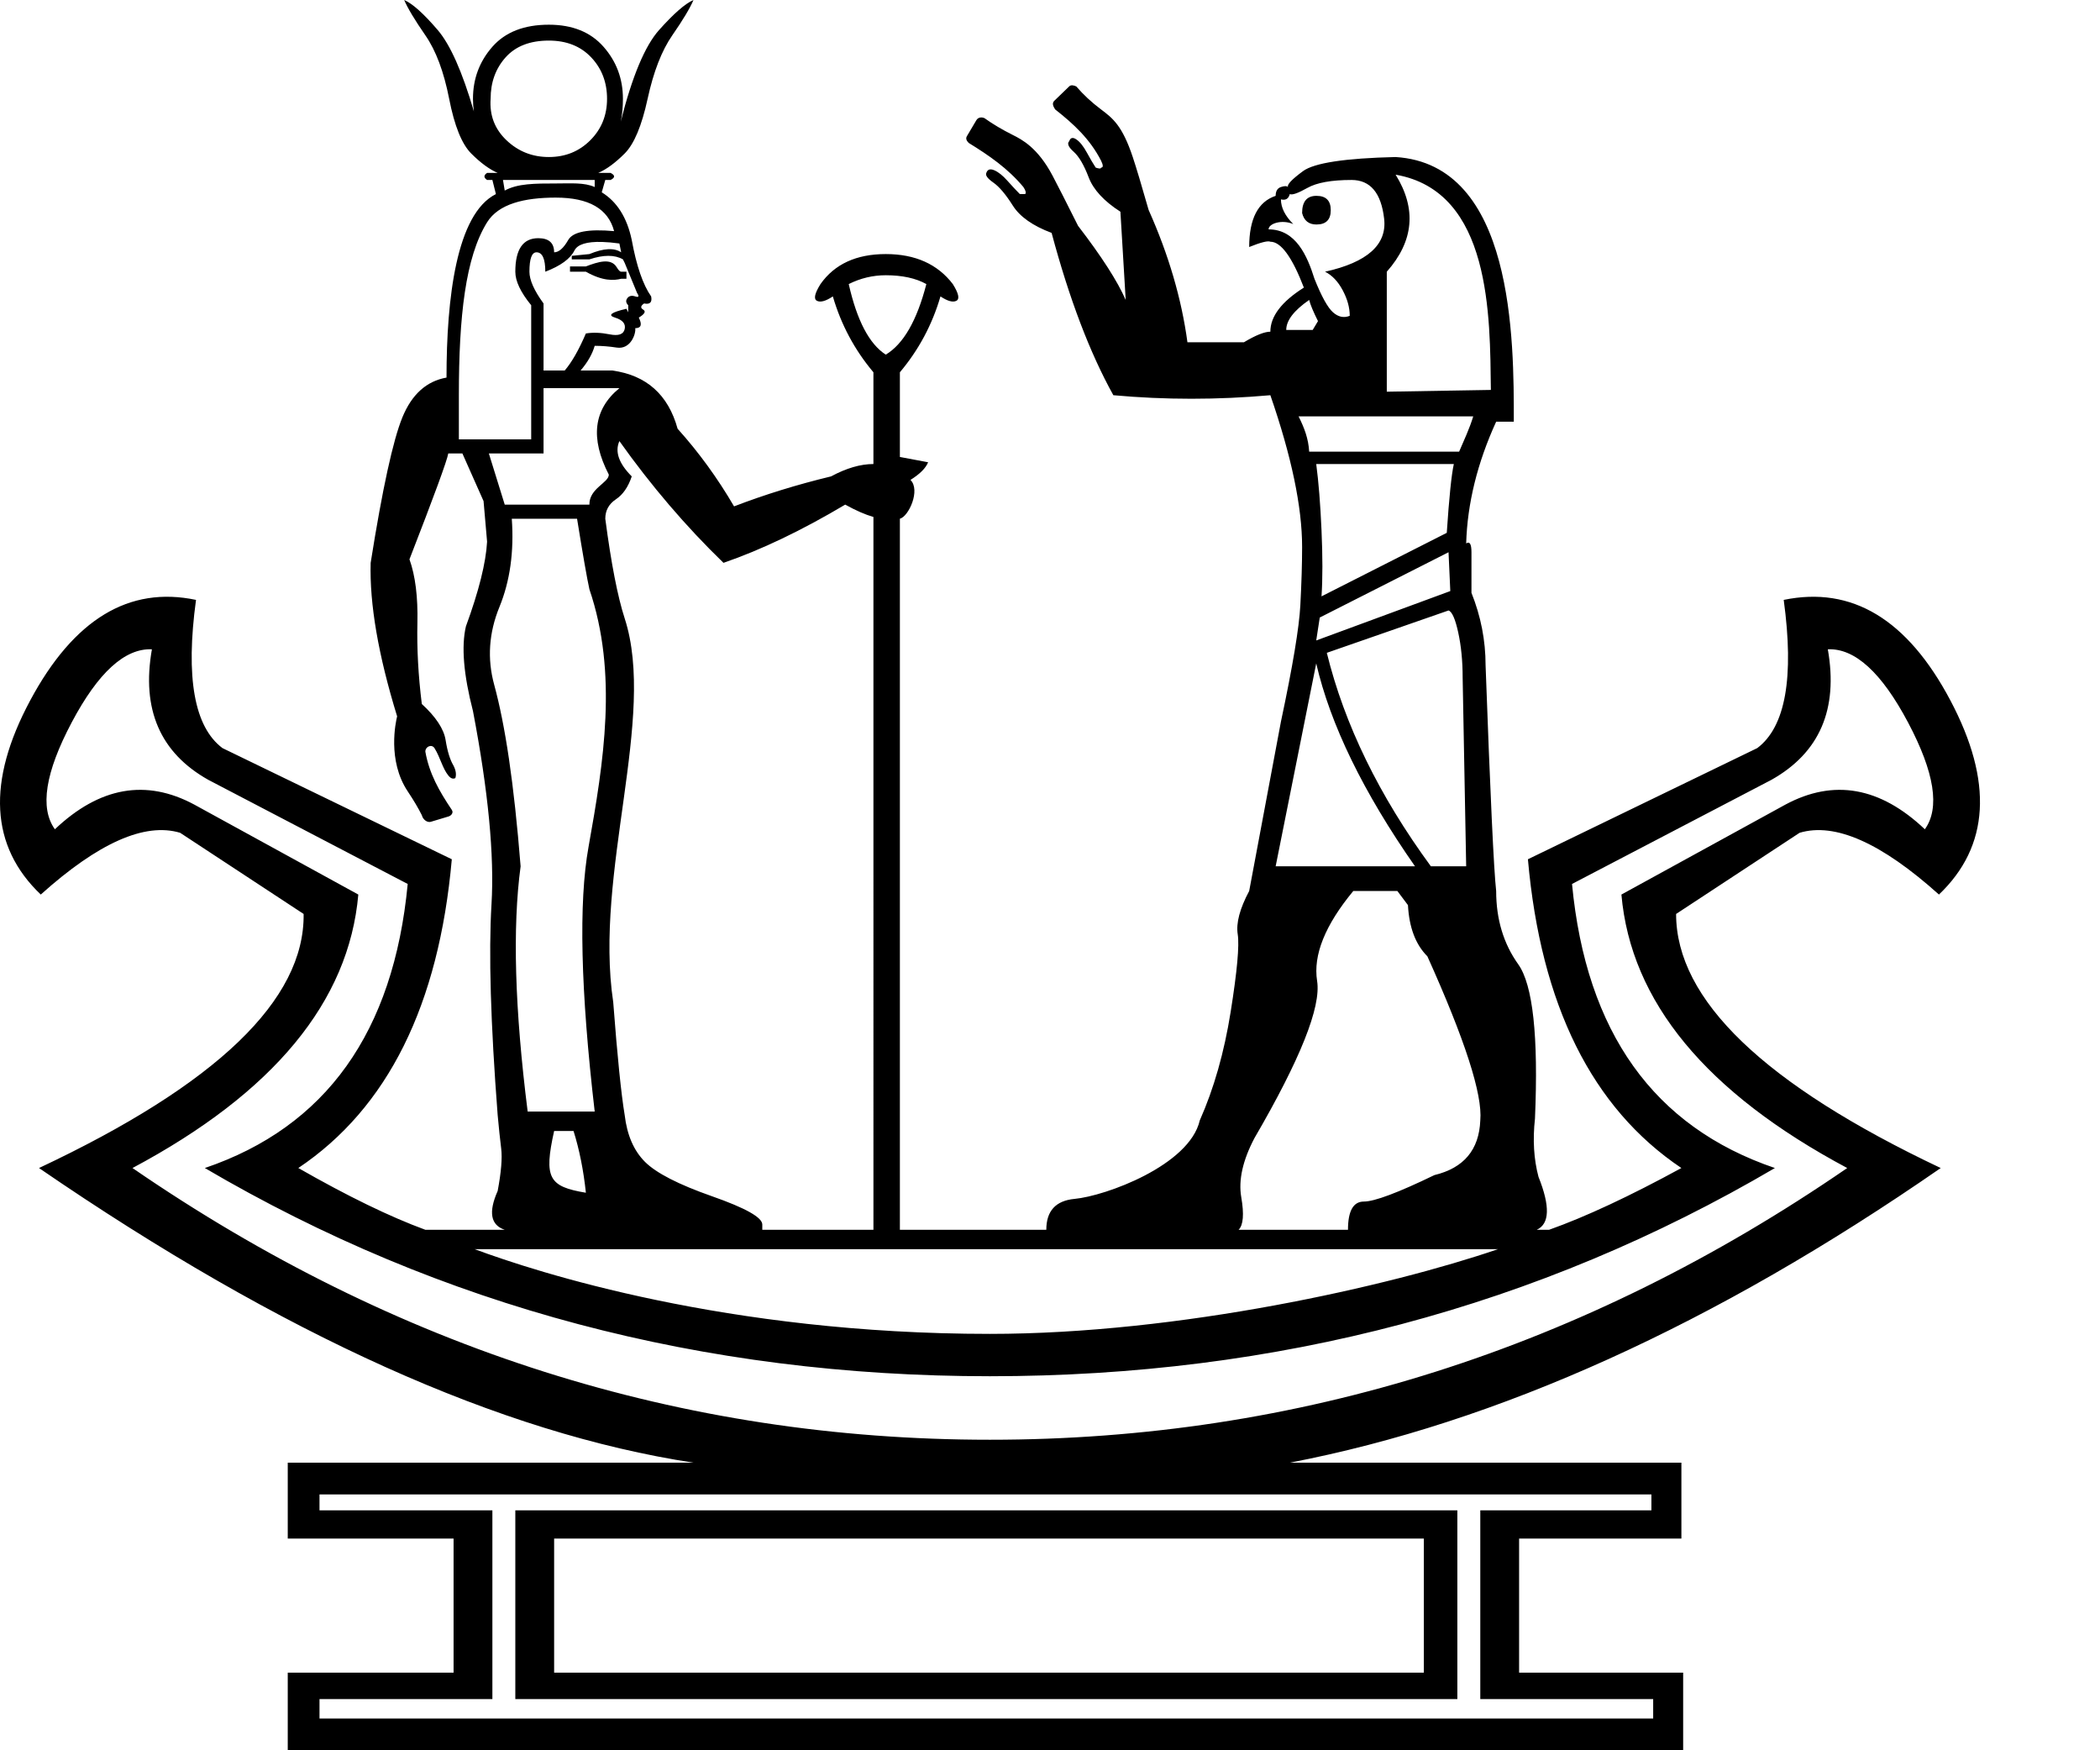 <?xml version="1.0" encoding="UTF-8" standalone="no"?>
<svg
   width="1200"
   height="1000"
   version="1.1"
   id="svg1"
   sodipodi:docname="1405C.svg"
   inkscape:version="1.4.2 (f4327f4, 2025-05-13)"
   xmlns:inkscape="http://www.inkscape.org/namespaces/inkscape"
   xmlns:sodipodi="http://sodipodi.sourceforge.net/DTD/sodipodi-0.dtd"
   xmlns="http://www.w3.org/2000/svg"
   xmlns:svg="http://www.w3.org/2000/svg">
  <defs
     id="defs1" />
  <sodipodi:namedview
     id="namedview1"
     pagecolor="#ffffff"
     bordercolor="#666666"
     borderopacity="1.0"
     inkscape:showpageshadow="2"
     inkscape:pageopacity="0.0"
     inkscape:pagecheckerboard="0"
     inkscape:deskcolor="#d1d1d1"
     inkscape:zoom="0.755"
     inkscape:cx="351.65563"
     inkscape:cy="303.97351"
     inkscape:window-width="1680"
     inkscape:window-height="998"
     inkscape:window-x="-8"
     inkscape:window-y="-8"
     inkscape:window-maximized="1"
     inkscape:current-layer="svg1" />
  <path
     style="fill:#000000;stroke:none;stroke-width:1"
     d="m 230.959,0 c 2.016,4.704 6.049,11.426 12.098,20.162 6.048,8.737 10.583,20.832 13.607,36.289 3.024,15.457 7.225,25.874 12.602,31.25 5.376,5.376 10.417,9.074 15.121,11.09 h -6.049 c -2.016,1.344 -2.016,2.687 0,4.031 h 3.025 l 2.016,8.064 c -22.631,11.315 -28.227,59.724 -28.227,104.84 -11.425,2.016 -19.825,9.577 -25.201,22.682 -5.376,13.105 -11.424,40.825 -18.145,83.164 -0.672,23.522 4.368,52.755 15.121,87.701 -0.766,3.063 -5.722,25.191 6.047,42.844 3.36,5.04 6.048,9.577 8.064,13.609 0.672,2.688 3.215,4.378 5.145,3.797 l 10.164,-3.059 c 1.327,-0.399 3.015,-2 1.829,-3.763 -7.234,-10.764 -12.887,-20.694 -15.121,-33.266 0,-2.952 3.692,-4.471 5.246,-1.974 3.294,5.29 4.5,11.387 7.858,15.584 1.344,1.68 2.689,2.184 4.033,1.512 0.672,-2.016 0.336,-4.368 -1.008,-7.057 -2.016,-3.36 -3.529,-8.233 -4.537,-14.617 -1.008,-6.384 -5.545,-13.274 -13.609,-20.666 -2.016,-16.129 -2.856,-31.584 -2.52,-46.369 0.336,-14.785 -1.175,-26.882 -4.535,-36.291 14.113,-36.29 21.504,-56.452 22.176,-60.484 h 8.064 l 12.098,27.219 2.016,23.186 c -0.672,12.097 -4.703,28.225 -12.096,48.387 -2.688,11.425 -1.345,27.553 4.031,48.387 8.737,45.699 12.266,82.493 10.586,110.383 -1.68,27.89 -0.505,68.045 3.527,120.465 0.672,7.392 1.344,13.776 2.016,19.152 0.672,5.376 4.8e-4,13.441 -2.016,24.193 -5.376,12.097 -4.031,19.49 4.033,22.178 h -45.363 c -20.161,-7.393 -44.356,-19.154 -72.582,-35.283 51.075,-34.274 80.311,-93.077 87.703,-176.41 L 127.129,427.42 C 111,415.323 105.959,387.097 112.008,342.742 73.701,334.678 42.116,353.83 17.25,400.201 -7.616,446.572 -5.599,483.534 23.299,511.088 56.229,481.518 82.774,469.758 102.936,475.807 L 173.5,522.178 C 174.172,571.237 123.768,619.623 22.289,667.338 161.402,762.768 286.066,818.884 396.281,835.686 H 164.428 v 43.348 h 94.758 v 76.611 H 164.428 V 1000 h 797.379 v -44.355 h -93.75 V 879.033 h 92.742 V 835.686 H 737.008 C 855.959,812.836 979.952,756.72 1108.984,667.338 1008.178,619.623 957.773,571.237 957.773,522.178 l 70.564,-46.371 c 20.161,-6.048 46.707,5.711 79.637,35.281 28.898,-27.554 31.082,-64.516 6.553,-110.887 -24.53,-46.371 -56.283,-65.524 -95.262,-57.459 6.048,44.355 1.008,72.581 -15.121,84.678 l -131.049,63.508 c 7.393,83.333 36.626,142.136 87.701,176.41 -29.57,16.129 -54.77,27.891 -75.604,35.283 h -7.057 c 7.392,-3.36 7.728,-13.441 1.008,-30.242 -2.688,-10.081 -3.36,-21.169 -2.016,-33.266 2.016,-47.043 -1.176,-76.444 -9.576,-88.205 -8.401,-11.761 -12.602,-25.707 -12.602,-41.836 -1.344,-12.097 -3.361,-55.107 -6.049,-129.031 0,-14.113 -2.688,-27.891 -8.064,-41.332 v -23.186 c 0,-4.704 -1.007,-6.383 -3.023,-5.039 0.672,-22.849 6.384,-46.035 17.137,-69.557 h 10.08 c 0.061,-46.755 0.097,-146.993 -67.539,-151.209 -28.898,0.672 -46.539,3.36 -52.924,8.064 -6.384,4.704 -9.24,7.728 -8.568,9.072 -0.672,-0.672 -2.017,-0.672 -4.033,0 -2.016,0.672 -3.023,2.351 -3.023,5.039 -10.081,3.36 -15.121,13.105 -15.121,29.234 6.72,-2.688 10.751,-3.695 12.096,-3.023 6.048,0 12.434,8.736 19.154,26.209 -12.769,8.065 -19.154,16.465 -19.154,25.201 -3.36,0 -8.401,2.017 -15.121,6.049 H 678.539 C 675.179,170.699 667.786,145.497 656.361,119.959 652.329,105.846 649.305,95.767 647.289,89.719 641.331,71.843 635.969,67.618 629.145,62.5 623.768,58.468 619.063,54.099 615.031,49.395 c -1.344,-0.672 -3.044,-1.012 -3.99,-0.1 l -8.586,8.287 c -1.306,1.261 -0.864,2.902 0.48,4.918 10.743,8.454 19.911,16.981 26.209,29.234 1.344,2.688 1.344,4.031 0,4.031 0,0.672 -1.007,0.672 -3.023,0 -1.344,-2.016 -3.025,-4.872 -5.041,-8.568 -2.016,-3.696 -4.033,-6.216 -6.049,-7.561 -2.016,-1.344 -3.359,-1.008 -4.031,1.008 -1.344,1.344 -0.505,3.361 2.52,6.049 3.024,2.688 5.88,7.561 8.568,14.617 2.688,7.056 8.738,13.608 18.146,19.656 l 3.023,50.404 c -4.704,-10.753 -13.778,-24.865 -27.219,-42.338 -6.72,-13.441 -11.591,-23.018 -14.615,-28.73 -8.444,-15.95 -17.462,-20.575 -22.682,-23.186 -6.048,-3.024 -11.425,-6.216 -16.129,-9.576 -1.344,-0.672 -3.581,-0.739 -4.678,1.111 l -5.432,9.17 c -0.737,1.244 -0.309,2.486 1.035,3.83 11.712,7.225 22.395,14.57 31.252,25.203 1.344,2.016 1.68,3.359 1.008,4.031 h -3.025 c -2.016,-2.016 -4.368,-4.536 -7.057,-7.561 -2.688,-3.024 -5.208,-5.041 -7.561,-6.049 -2.352,-1.008 -3.863,-0.502 -4.535,1.514 -0.672,1.344 0.671,3.191 4.031,5.543 3.36,2.352 7.058,6.721 11.09,13.105 4.032,6.384 11.423,11.593 22.176,15.625 10.081,37.634 21.842,68.549 35.283,92.742 29.57,2.688 59.475,2.688 89.717,0 12.097,34.946 18.146,63.844 18.146,86.693 0,9.409 -0.336,20.497 -1.008,33.266 -0.672,12.769 -4.369,34.947 -11.09,66.533 l -18.145,96.773 c -5.376,10.081 -7.561,18.313 -6.553,24.697 1.008,6.384 -0.335,21.17 -4.031,44.355 -3.696,23.185 -9.578,43.851 -17.643,61.996 -5.936,25.724 -53.801,43.194 -71.572,44.859 -10.753,1.008 -16.129,6.888 -16.129,17.641 h -83.67 v -406.25 c 5.01,-1.252 11.921,-16.306 6.049,-22.178 5.376,-3.36 8.736,-6.72 10.08,-10.08 l -16.129,-3.025 v -48.387 c 10.753,-12.769 18.481,-27.217 23.186,-43.346 4.032,2.688 7.058,3.528 9.074,2.52 2.016,-1.008 1.343,-4.2 -2.018,-9.576 -8.737,-11.425 -21.506,-17.137 -38.307,-17.137 -16.801,0 -29.232,5.712 -37.297,17.137 -3.36,5.376 -4.034,8.568 -2.018,9.576 2.016,1.008 5.04,0.169 9.072,-2.52 4.704,16.129 12.433,30.577 23.186,43.346 v 52.42 c -7.393,0 -15.457,2.352 -24.193,7.057 -19.489,4.704 -37.97,10.416 -55.443,17.137 -9.409,-16.129 -20.161,-30.915 -32.258,-44.355 -5.376,-19.489 -17.81,-30.577 -37.299,-33.266 h -18.145 c 4.032,-4.704 6.72,-9.409 8.064,-14.113 4.032,0 8.233,0.336 12.602,1.008 7.771,1.196 11.008,-7.591 10.584,-11.088 3.36,0 4.032,-2.017 2.016,-6.049 3.36,-2.016 4.202,-3.527 2.521,-4.535 -1.68,-1.008 -1.512,-2.185 0.504,-3.529 3.36,0.672 4.703,-0.671 4.031,-4.031 -4.704,-6.72 -8.4,-17.473 -11.088,-32.258 -2.688,-12.769 -8.4,-21.842 -17.137,-27.219 l 2.016,-7.057 h 3.023 c 2.688,-1.344 2.688,-2.687 0,-4.031 h -7.057 c 4.704,-2.016 9.745,-5.713 15.121,-11.09 5.376,-5.376 9.745,-15.793 13.105,-31.25 3.36,-15.457 8.065,-27.552 14.113,-36.289 C 390.234,11.426 394.265,4.704 396.281,0 391.577,2.016 385.026,7.728 376.625,17.137 c -8.085,9.055 -15.393,26.515 -21.922,52.379 0.837,-3.936 1.256,-8.291 1.256,-13.064 0,-11.425 -3.695,-21.338 -11.088,-29.738 -7.392,-8.401 -17.809,-12.6 -31.25,-12.6 -14.113,0 -24.865,4.199 -32.258,12.6 -7.392,8.401 -11.09,18.314 -11.09,29.738 0,2.515 0.175,4.913 0.523,7.195 C 264.167,40.992 257.273,25.489 250.113,17.137 242.049,7.728 235.663,2.016 230.959,0 Z m 82.662,23.186 c 10.081,0 18.145,3.192 24.193,9.576 6.048,6.384 9.072,14.281 9.072,23.689 0,9.409 -3.192,17.305 -9.576,23.689 -6.384,6.384 -14.281,9.576 -23.689,9.576 -9.409,0 -17.473,-3.192 -24.193,-9.576 -6.72,-6.384 -9.746,-14.281 -9.074,-23.689 0,-9.409 2.858,-17.305 8.57,-23.689 5.712,-6.384 13.945,-9.576 24.697,-9.576 z m 483.871,76.613 c 54.823,9.523 53.893,81.263 54.436,122.984 l -59.477,1.008 v -68.549 c 15.457,-17.473 17.138,-35.954 5.041,-55.443 z m -510.082,3.023 h 52.42 v 4.033 c -6.048,-2.688 -13.441,-2.033 -22.178,-2.033 -12.097,0 -21.84,0.017 -29.232,4.049 z m 484.881,0 c 10.753,0 16.968,7.393 18.648,22.178 1.68,14.785 -9.576,24.866 -33.77,30.242 4.032,2.016 7.392,5.544 10.08,10.584 2.688,5.04 4.031,9.913 4.031,14.617 -3.36,1.344 -6.552,0.673 -9.576,-2.016 -3.024,-2.688 -6.552,-9.074 -10.584,-19.154 -4.15,-13.18 -10.657,-28.225 -26.211,-28.225 0,-3.36 7.629,-5.805 14.113,-3.025 -4.704,-4.704 -7.057,-9.407 -7.057,-14.111 2.688,0.672 4.369,-0.337 5.041,-3.025 1.344,0.672 4.704,-0.503 10.08,-3.527 5.376,-3.024 13.778,-4.537 25.203,-4.537 z m -20.042,9.072 c -5.457,0 -8.184,3.275 -8.184,9.824 1.091,4.366 3.819,6.549 8.184,6.549 5.457,0 8.186,-2.729 8.186,-8.186 0,-5.457 -2.73,-8.186 -8.186,-8.186 z m -434.596,1.008 c 18.817,0 29.907,6.385 33.268,19.154 -14.785,-1.344 -23.523,0.337 -26.211,5.041 -2.688,4.704 -5.376,7.055 -8.064,7.055 0,-5.376 -3.024,-8.064 -9.072,-8.064 -8.737,0 -13.105,6.385 -13.105,19.154 0,5.376 3.024,11.76 9.072,19.152 v 76.613 h -41.33 v -25.201 c 0,-45.027 3.743,-78.885 16.129,-98.791 6.547,-10.521 21.169,-14.113 39.314,-14.113 z m 26.367,25.328 c 2.919,0.084 6.228,0.379 9.924,0.883 l 1.008,5.039 c -4.032,-2.688 -10.08,-2.35 -18.145,1.01 l -10.082,1.008 v 2.016 h 10.082 c 8.065,-2.688 14.448,-2.688 19.152,0 l 1.008,2.016 7.057,17.137 c 1.344,2.016 1.008,2.69 -1.008,2.018 -2.016,-0.672 -3.529,-0.336 -4.537,1.008 -1.008,1.344 -0.838,2.687 0.506,4.031 v 4.033 l -1.01,-2.016 c -8.737,2.016 -10.919,3.695 -6.551,5.039 4.368,1.344 6.215,3.529 5.543,6.553 -0.672,3.024 -3.528,4.032 -8.568,3.023 -5.04,-1.008 -9.577,-1.176 -13.609,-0.504 -4.032,9.409 -8.063,16.466 -12.096,21.17 H 310.596 v -38.307 c -5.376,-7.392 -8.064,-13.44 -8.064,-18.145 0,-7.392 1.345,-11.09 4.033,-11.09 3.36,0 5.039,3.697 5.039,11.09 8.737,-3.36 14.283,-7.393 16.635,-12.098 1.764,-3.528 7.024,-5.166 15.781,-4.914 z m -9.23,13.986 h -9.072 v 3.025 h 9.072 c 9.732,5.495 16.054,5.076 20.162,4.031 h 3.023 v -4.031 h -3.023 c -0.672,0 -1.511,-0.839 -2.52,-2.52 -3.325,-5.542 -10.691,-3.113 -17.643,-0.506 z m 171.371,5.041 c 9.409,0 17.137,1.681 23.186,5.041 -5.376,20.833 -13.105,34.274 -23.186,40.322 -9.409,-6.048 -16.464,-19.489 -21.168,-40.322 6.72,-3.36 13.775,-5.041 21.168,-5.041 z m 241.936,14.113 c 0.672,2.688 2.353,6.719 5.041,12.096 l -3.023,5.041 h -15.121 c 0,-5.376 4.367,-11.088 13.104,-17.137 z m -437.5,50.402 h 43.348 c -14.785,12.097 -16.802,28.563 -6.049,49.396 0,4.704 -11.264,7.83 -11.088,17.137 h -48.387 l -9.074,-29.234 h 31.25 z m 431.453,16.129 h 99.797 c -2.104,6.94 -5.212,13.509 -8.064,20.162 H 748.096 c -0.412,-7.488 -2.788,-13.642 -6.047,-20.162 z m -388.105,14.113 c 18.145,25.538 37.971,48.723 59.477,69.557 21.505,-7.393 44.689,-18.481 69.555,-33.266 6.048,3.36 11.425,5.713 16.129,7.057 V 702.621 H 435.596 v -3.023 c 0,-4.032 -9.575,-9.41 -28.729,-16.131 -19.153,-6.72 -31.922,-13.272 -38.307,-19.656 -6.384,-6.384 -10.25,-15.288 -11.594,-26.713 -2.016,-12.097 -4.201,-33.604 -6.553,-64.518 -11.075,-74.066 24.912,-162.646 6.553,-219.254 -4.032,-12.433 -7.728,-31.417 -11.088,-56.955 0,-4.704 2.017,-8.4 6.049,-11.088 4.032,-2.688 7.056,-7.057 9.072,-13.105 -7.392,-7.392 -9.745,-14.114 -7.057,-20.162 z m 398.186,13.105 h 78.629 c -1.344,6.048 -2.689,19.153 -4.033,39.314 l -71.572,36.291 c 0.672,-10.081 0.672,-22.682 0,-37.803 -0.672,-15.121 -1.679,-27.722 -3.023,-37.803 z m -459.678,31.25 H 329.75 c 3.36,20.833 5.713,34.274 7.057,40.322 16.348,48.05 8.193,98.603 -0.504,147.178 -5.712,31.586 -4.537,81.989 3.527,151.209 h -38.307 c -7.392,-58.468 -8.736,-105.175 -4.031,-140.121 -3.827,-47.832 -8.811,-80.693 -15.121,-103.83 -4.032,-14.785 -3.025,-29.571 3.023,-44.355 6.048,-14.785 8.401,-31.585 7.057,-50.402 z m 535.283,19.152 1.008,22.178 -76.613,28.227 2.016,-13.105 z m -0.002,33.268 c 2.016,0.672 3.865,4.871 5.545,12.6 1.68,7.728 2.52,16.298 2.52,25.707 l 2.018,107.861 H 817.652 C 788.082,454.636 768.258,413.979 758.178,372.984 Z M 86.807,370.967 c -6.048,34.274 4.704,59.141 32.258,74.598 l 113.91,59.477 c -8.065,84.677 -46.705,138.775 -115.926,162.297 135.081,79.301 284.609,118.953 448.588,118.953 163.978,0 313.507,-39.652 448.588,-118.953 C 945.004,643.816 906.363,589.718 898.299,505.041 L 1012.209,445.564 c 27.554,-15.457 38.306,-40.323 32.258,-74.598 15.457,-0.672 30.746,13.274 45.867,41.836 15.121,28.562 18.313,48.892 9.576,60.988 -25.538,-24.194 -52.083,-28.898 -79.637,-14.113 l -93.75,51.41 c 5.376,61.156 48.388,113.239 129.033,156.25 -150.537,103.495 -313.845,155.242 -489.92,155.242 -176.075,0 -339.382,-51.748 -489.92,-155.242 C 156.362,624.327 199.374,572.244 204.75,511.088 L 111,459.678 C 83.446,444.893 56.901,449.597 31.363,473.791 22.627,461.694 25.819,441.365 40.939,412.803 56.06,384.241 71.35,370.295 86.807,370.967 Z m 665.322,8.066 c 8.065,34.946 26.881,73.587 56.451,115.926 h -79.637 z m 21.17,130.039 H 798.5 l 6.049,8.064 c 0.672,12.769 4.367,22.514 11.088,29.234 21.505,47.715 31.586,78.965 30.242,93.75 -0.672,16.801 -9.41,27.218 -26.211,31.25 -20.833,10.081 -34.274,15.121 -40.322,15.121 -6.048,0 -9.072,5.376 -9.072,16.129 h -62.5 c 2.688,-2.688 3.192,-8.904 1.512,-18.648 -1.68,-9.745 0.84,-21.003 7.561,-33.771 26.21,-45.027 38.139,-74.932 35.787,-89.717 -2.352,-14.785 4.537,-31.923 20.666,-51.412 z m -456.654,137.098 h 11.09 c 3.36,10.753 5.711,22.512 7.055,35.281 -21.147,-3.524 -24.143,-8.29 -18.145,-35.281 z m -45.363,67.539 h 584.678 c -61.821,21.149 -182.059,48.389 -290.322,48.389 -150.425,0 -259.188,-35.327 -294.355,-48.389 z m -88.709,140.121 h 761.088 v 9.072 h -97.781 v 107.863 h 98.791 v 11.09 H 182.572 v -11.09 h 98.791 V 862.902 h -98.791 z m 111.895,9.072 V 970.766 H 832.773 V 862.902 Z m 22.178,16.131 h 496.977 v 76.611 H 316.645 Z"
     id="path1"
     sodipodi:nodetypes="csssccccccsccscssscssccscscccccccscscccccccsccccccccccccccccccccccsccccccccscccsccccscscccccccccscsscccccscssccccscccccccsscsscccssccsccsccccccccscscscccccccccsccsccccccccssscscssssscccsssssscssccccccccsccsscscscccccssscsssscscsscccsssscccccccccsscccsssccccsscsscccccccsscscccsccccccccccccccccccccccccssscsscsccccccsccccscccsscccccccscccccccccsccccsccccsccccscccccccccccsccscscccccccscccccccccccccccccccccccc" />
</svg>
